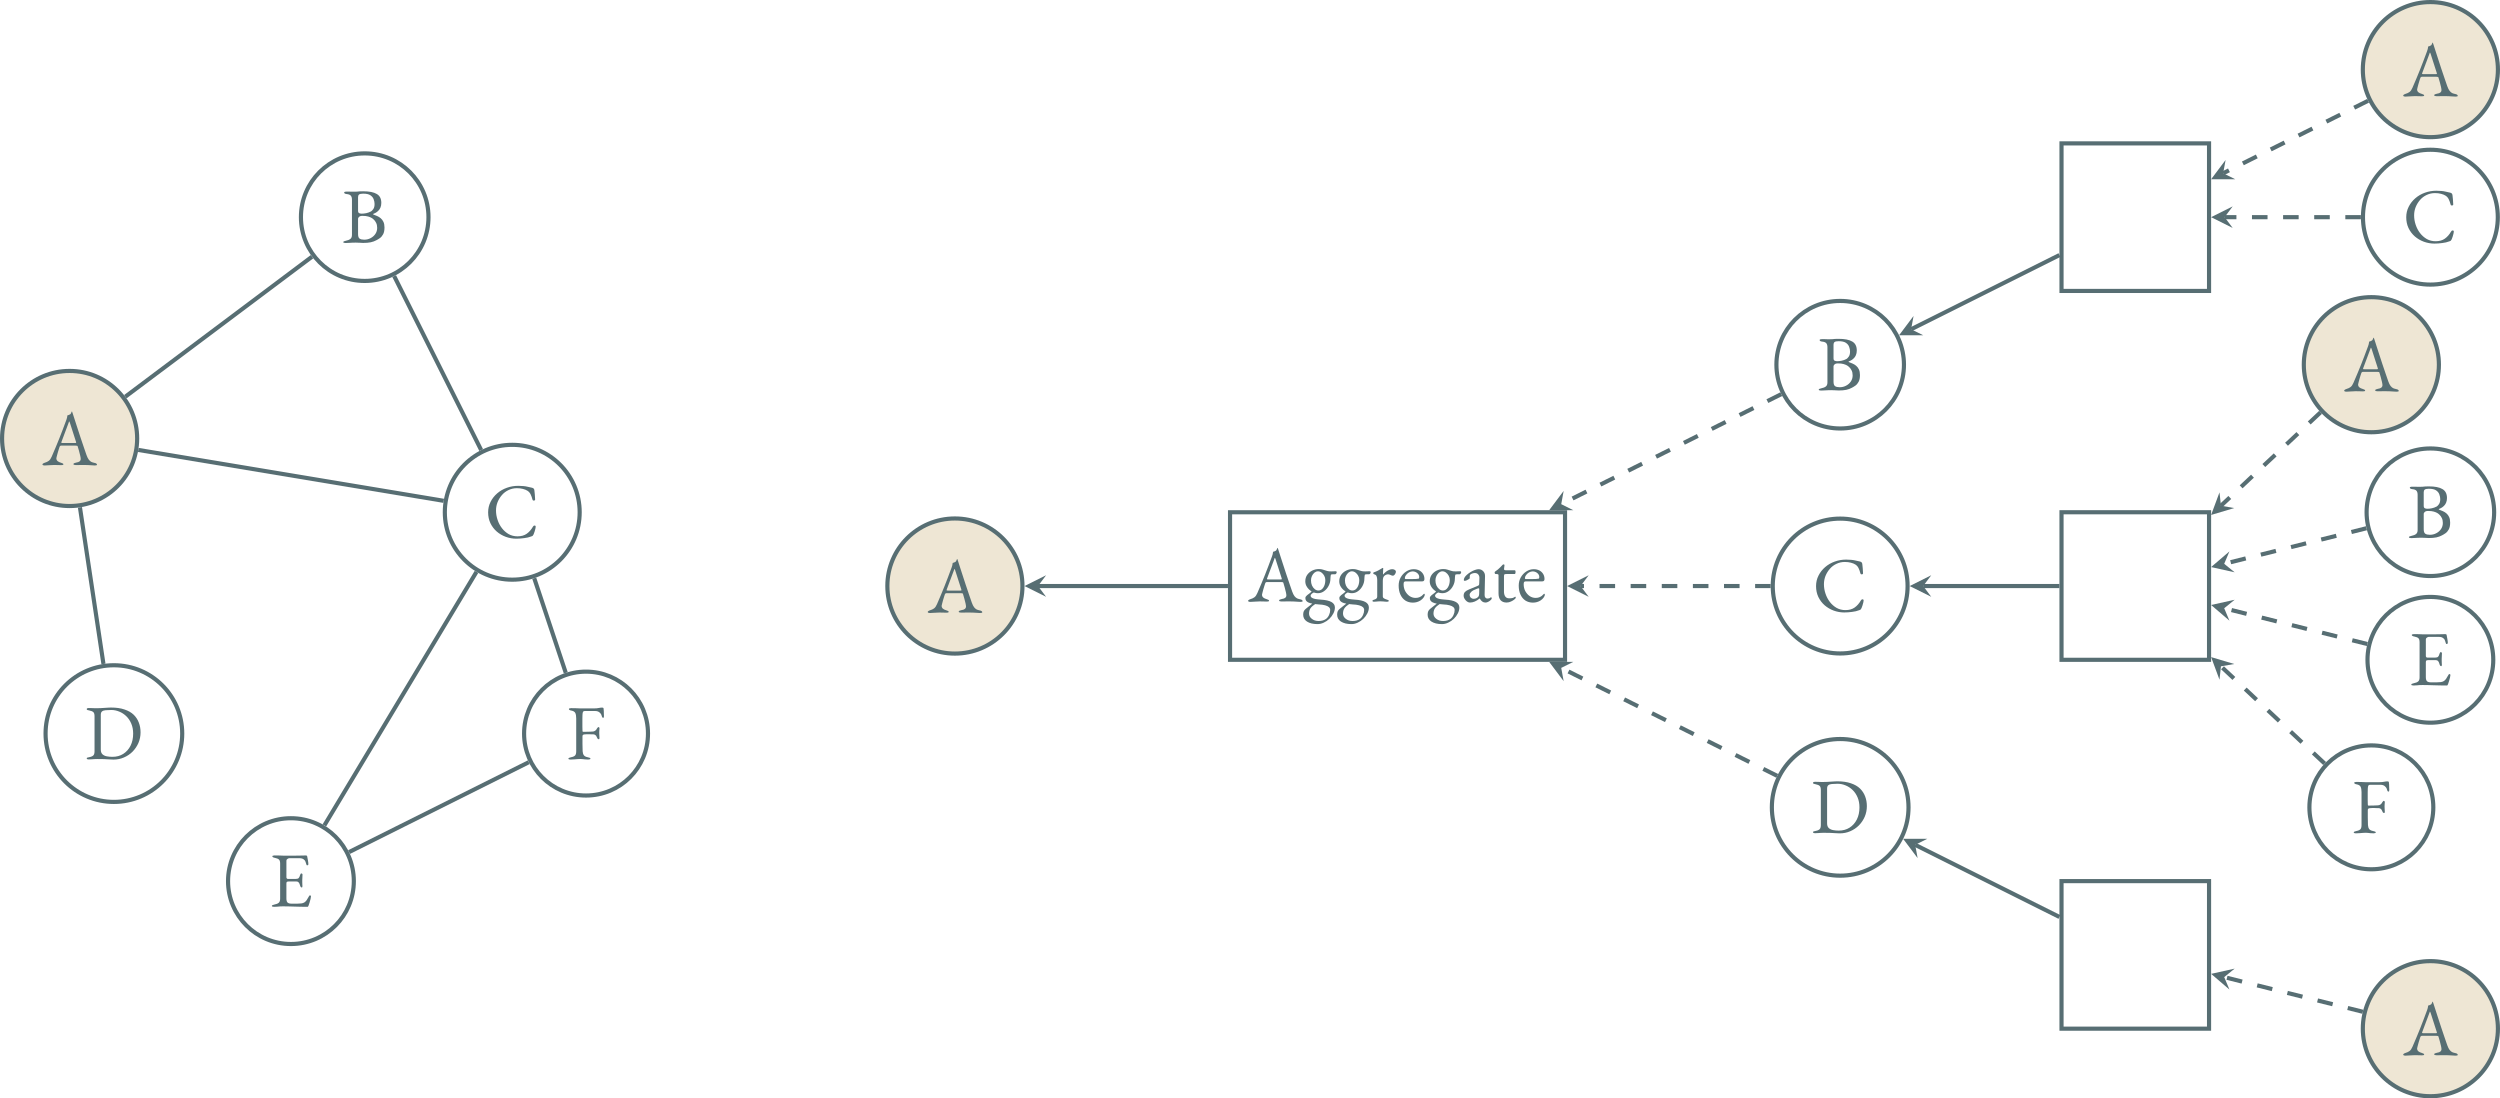 <?xml version="1.0" encoding="UTF-8" standalone="no"?>
<svg
   width="480.301pt"
   height="211.004pt"
   viewBox="0 0 480.301 211.004"
   version="1.2"
   id="svg233"
   sodipodi:docname="gnn.svg"
   inkscape:version="1.1.1 (3bf5ae0d25, 2021-09-20, custom)"
   xmlns:inkscape="http://www.inkscape.org/namespaces/inkscape"
   xmlns:sodipodi="http://sodipodi.sourceforge.net/DTD/sodipodi-0.dtd"
   xmlns:xlink="http://www.w3.org/1999/xlink"
   xmlns="http://www.w3.org/2000/svg"
   xmlns:svg="http://www.w3.org/2000/svg">
  <sodipodi:namedview
     id="namedview235"
     pagecolor="#ffffff"
     bordercolor="#666666"
     borderopacity="1.0"
     inkscape:pageshadow="2"
     inkscape:pageopacity="0.0"
     inkscape:pagecheckerboard="0"
     inkscape:document-units="pt"
     showgrid="false"
     inkscape:zoom="0.68087121"
     inkscape:cx="-203.41586"
     inkscape:cy="431.79972"
     inkscape:window-width="3840"
     inkscape:window-height="2346"
     inkscape:window-x="0"
     inkscape:window-y="54"
     inkscape:window-maximized="1"
     inkscape:current-layer="svg233" />
  <defs
     id="defs40">
    <g
       id="g38">
      <symbol
         overflow="visible"
         id="glyph0-0">
        <path
           style="stroke:none"
           d="m 0.75,0 v -7.094 h 6 V 0 Z M 1.5,-0.75 H 6 V -6.344 H 1.5 Z m 0,0"
           id="path2" />
      </symbol>
      <symbol
         overflow="visible"
         id="glyph0-1">
        <path
           style="stroke:none"
           d="m 0.406,0.078 c -0.137,0 -0.246,-0.023 -0.328,-0.062 C 0.004,-0.016 -0.031,-0.062 -0.031,-0.125 c 0,-0.062 0.039,-0.117 0.125,-0.172 0.082,-0.062 0.207,-0.117 0.375,-0.172 0.258,-0.07 0.5,-0.188 0.719,-0.344 C 1.406,-0.977 1.594,-1.25 1.75,-1.625 2.031,-2.258 2.285,-2.859 2.516,-3.422 2.754,-3.984 2.977,-4.531 3.188,-5.062 3.406,-5.602 3.625,-6.164 3.844,-6.75 4.07,-7.344 4.312,-7.984 4.562,-8.672 4.613,-8.805 4.656,-8.941 4.688,-9.078 4.727,-9.223 4.754,-9.379 4.766,-9.547 4.859,-9.566 4.945,-9.594 5.031,-9.625 5.125,-9.656 5.219,-9.703 5.312,-9.766 c 0.082,-0.062 0.141,-0.148 0.172,-0.266 0.039,-0.125 0.078,-0.207 0.109,-0.25 0.008,-0.008 0.02,-0.016 0.031,-0.016 0.02,0 0.035,0.012 0.047,0.031 0.02,0.043 0.035,0.094 0.047,0.156 0.02,0.062 0.039,0.121 0.062,0.172 0.238,0.762 0.488,1.539 0.75,2.328 0.258,0.793 0.508,1.559 0.75,2.297 0.25,0.73 0.473,1.391 0.672,1.984 0.207,0.586 0.367,1.055 0.484,1.406 0.145,0.406 0.297,0.711 0.453,0.906 0.164,0.199 0.332,0.34 0.5,0.422 0.176,0.074 0.363,0.133 0.562,0.172 0.176,0.031 0.301,0.078 0.375,0.141 0.082,0.062 0.125,0.133 0.125,0.203 0,0.062 -0.043,0.102 -0.125,0.125 -0.074,0.02 -0.18,0.031 -0.312,0.031 -0.137,0 -0.324,-0.012 -0.562,-0.031 C 9.211,0.035 8.957,0.02 8.688,0 8.414,-0.008 8.164,-0.016 7.938,-0.016 c -0.188,0 -0.387,0 -0.594,0 -0.199,0 -0.383,0.008 -0.547,0.016 -0.168,0 -0.312,0 -0.438,0 -0.125,0 -0.23,-0.016 -0.312,-0.047 -0.086,-0.031 -0.125,-0.078 -0.125,-0.141 0,-0.062 0.047,-0.117 0.141,-0.172 0.102,-0.051 0.223,-0.086 0.359,-0.109 0.332,-0.051 0.566,-0.133 0.703,-0.25 0.133,-0.125 0.203,-0.266 0.203,-0.422 0,-0.145 -0.031,-0.359 -0.094,-0.641 C 7.172,-2.07 7.094,-2.379 7,-2.703 6.914,-3.023 6.832,-3.312 6.75,-3.562 6.727,-3.645 6.691,-3.691 6.641,-3.703 6.586,-3.723 6.488,-3.734 6.344,-3.734 H 3.516 c -0.043,0 -0.09,0.023 -0.141,0.062 -0.043,0.031 -0.086,0.102 -0.125,0.203 -0.031,0.105 -0.086,0.266 -0.156,0.484 -0.062,0.211 -0.133,0.434 -0.203,0.672 -0.062,0.242 -0.121,0.461 -0.172,0.656 -0.055,0.188 -0.078,0.305 -0.078,0.344 0,0.23 0.082,0.418 0.25,0.562 0.176,0.137 0.383,0.234 0.625,0.297 C 3.836,-0.359 4,-0.258 4,-0.156 4,-0.094 3.957,-0.047 3.875,-0.016 3.801,0.004 3.695,0.016 3.562,0.016 3.438,0.016 3.25,0.008 3,0 2.75,-0.008 2.484,-0.016 2.203,-0.016 1.867,-0.016 1.547,0 1.234,0.031 0.93,0.062 0.656,0.078 0.406,0.078 Z m 3.516,-4.312 h 2.312 c 0.145,0 0.219,-0.023 0.219,-0.078 0,-0.008 -0.008,-0.023 -0.016,-0.047 0,-0.031 -0.008,-0.062 -0.016,-0.094 L 5.25,-8.109 C 5.188,-8.297 5.141,-8.391 5.109,-8.391 5.086,-8.391 5.051,-8.301 5,-8.125 l -1.375,3.672 c -0.023,0.062 -0.031,0.105 -0.031,0.125 0,0.043 0.023,0.07 0.078,0.078 0.062,0.012 0.145,0.016 0.25,0.016 z m 0,0"
           id="path5" />
      </symbol>
      <symbol
         overflow="visible"
         id="glyph0-2">
        <path
           style="stroke:none"
           d="M 2.922,4.344 C 2.078,4.344 1.406,4.18 0.906,3.859 0.414,3.535 0.172,3.098 0.172,2.547 0.172,2.285 0.207,2.066 0.281,1.891 0.363,1.711 0.488,1.555 0.656,1.422 0.801,1.305 0.988,1.156 1.219,0.969 1.457,0.781 1.703,0.586 1.953,0.391 l 0.625,0.031 c -0.48,0.312 -0.812,0.602 -1,0.875 -0.188,0.281 -0.281,0.625 -0.281,1.031 0,0.395 0.176,0.727 0.531,1 C 2.18,3.609 2.617,3.75 3.141,3.75 3.723,3.75 4.195,3.613 4.562,3.344 4.812,3.156 5.004,2.906 5.141,2.594 5.285,2.289 5.359,1.973 5.359,1.641 5.359,1.422 5.281,1.238 5.125,1.094 4.969,0.945 4.723,0.828 4.391,0.734 4.066,0.641 3.641,0.582 3.109,0.562 2.16,0.488 1.504,0.359 1.141,0.172 0.773,-0.004 0.594,-0.281 0.594,-0.656 c 0,-0.102 0.023,-0.195 0.078,-0.281 0.062,-0.082 0.148,-0.176 0.266,-0.281 0.238,-0.176 0.41,-0.305 0.516,-0.391 0.113,-0.082 0.195,-0.156 0.25,-0.219 0.051,-0.062 0.102,-0.141 0.156,-0.234 L 2.375,-1.797 c -0.219,0.074 -0.406,0.18 -0.562,0.312 -0.148,0.137 -0.219,0.262 -0.219,0.375 0,0.137 0.07,0.262 0.219,0.375 0.156,0.105 0.375,0.188 0.656,0.25 0.289,0.055 0.648,0.094 1.078,0.125 0.914,0.055 1.598,0.203 2.047,0.453 0.445,0.25 0.672,0.602 0.672,1.062 0,0.383 -0.102,0.766 -0.297,1.141 -0.188,0.375 -0.445,0.719 -0.766,1.031 C 4.879,3.641 4.52,3.883 4.125,4.062 3.738,4.25 3.336,4.344 2.922,4.344 Z m 0.188,-6.453 c 0.375,0 0.688,-0.191 0.938,-0.578 0.25,-0.383 0.375,-0.863 0.375,-1.438 0,-0.289 -0.07,-0.562 -0.203,-0.812 C 4.082,-5.195 3.906,-5.406 3.688,-5.562 3.477,-5.719 3.25,-5.797 3,-5.797 c -0.23,0 -0.449,0.086 -0.656,0.25 -0.199,0.168 -0.359,0.383 -0.484,0.641 -0.125,0.262 -0.188,0.547 -0.188,0.859 0,0.344 0.062,0.668 0.188,0.969 0.133,0.293 0.312,0.527 0.531,0.703 0.219,0.18 0.457,0.266 0.719,0.266 z m -0.094,0.516 c -0.406,0 -0.797,-0.102 -1.172,-0.312 C 1.477,-2.113 1.176,-2.391 0.938,-2.734 0.695,-3.078 0.578,-3.457 0.578,-3.875 c 0,-0.469 0.117,-0.879 0.359,-1.234 0.25,-0.352 0.57,-0.629 0.969,-0.828 0.406,-0.195 0.832,-0.297 1.281,-0.297 0.289,0 0.547,0.039 0.766,0.109 0.219,0.074 0.43,0.141 0.641,0.203 0.238,0.074 0.426,0.117 0.562,0.125 0.145,0.012 0.289,0.016 0.438,0.016 0.125,0 0.273,-0.004 0.453,-0.016 0.176,-0.008 0.301,-0.016 0.375,-0.016 0.125,0 0.188,0.074 0.188,0.219 0,0.094 -0.047,0.188 -0.141,0.281 -0.055,0.055 -0.094,0.078 -0.125,0.078 H 5.938 c -0.273,0 -0.422,0.043 -0.453,0.125 -0.012,0.031 -0.023,0.09 -0.031,0.172 -0.012,0.074 -0.023,0.156 -0.031,0.25 -0.012,0.086 -0.016,0.172 -0.016,0.266 0,0.512 -0.117,0.98 -0.344,1.406 -0.219,0.43 -0.512,0.773 -0.875,1.031 -0.355,0.262 -0.746,0.391 -1.172,0.391 z m 0,0"
           id="path8" />
      </symbol>
      <symbol
         overflow="visible"
         id="glyph0-3">
        <path
           style="stroke:none"
           d="M 0.734,0.047 C 0.629,0.047 0.551,0.031 0.5,0 0.457,-0.02 0.438,-0.062 0.438,-0.125 c 0,-0.07 0.023,-0.117 0.078,-0.141 0.062,-0.031 0.148,-0.062 0.266,-0.094 0.188,-0.051 0.328,-0.125 0.422,-0.219 0.094,-0.094 0.141,-0.211 0.141,-0.359 v -3.219 c 0,-0.27 -0.043,-0.504 -0.125,-0.703 C 1.145,-5.055 0.984,-5.18 0.734,-5.234 0.691,-5.242 0.656,-5.27 0.625,-5.312 0.594,-5.352 0.578,-5.395 0.578,-5.438 c 0,-0.094 0.047,-0.148 0.141,-0.172 0.258,-0.082 0.531,-0.195 0.812,-0.344 0.289,-0.156 0.516,-0.285 0.672,-0.391 0.062,-0.039 0.109,-0.066 0.141,-0.078 0.039,-0.02 0.07,-0.031 0.094,-0.031 0.039,0 0.062,0.039 0.062,0.109 0,0.031 -0.008,0.109 -0.016,0.234 0,0.117 -0.008,0.258 -0.016,0.422 0,0.156 -0.008,0.312 -0.016,0.469 0,0.023 0.008,0.031 0.031,0.031 0.164,-0.195 0.344,-0.367 0.531,-0.516 0.195,-0.156 0.398,-0.273 0.609,-0.359 0.207,-0.094 0.406,-0.141 0.594,-0.141 0.207,0 0.379,0.047 0.516,0.141 0.133,0.086 0.203,0.195 0.203,0.328 0,0.105 -0.031,0.219 -0.094,0.344 -0.055,0.117 -0.125,0.219 -0.219,0.312 -0.086,0.086 -0.18,0.125 -0.281,0.125 -0.055,0 -0.117,-0.008 -0.188,-0.031 -0.074,-0.031 -0.148,-0.062 -0.219,-0.094 -0.086,-0.031 -0.168,-0.062 -0.25,-0.094 -0.086,-0.031 -0.164,-0.047 -0.234,-0.047 -0.242,0 -0.477,0.09 -0.703,0.266 -0.219,0.168 -0.328,0.5 -0.328,1 V -0.938 c 0,0.137 0.066,0.246 0.203,0.328 0.133,0.086 0.328,0.168 0.578,0.25 0.113,0.031 0.203,0.062 0.266,0.094 C 3.531,-0.234 3.562,-0.188 3.562,-0.125 3.562,-0.008 3.457,0.047 3.25,0.047 2.957,0.047 2.734,0.031 2.578,0 c -0.156,-0.02 -0.367,-0.031 -0.625,-0.031 -0.18,0 -0.32,0.008 -0.422,0.016 -0.105,0.012 -0.215,0.02 -0.328,0.031 -0.117,0.02 -0.273,0.031 -0.469,0.031 z m 0,0"
           id="path11" />
      </symbol>
      <symbol
         overflow="visible"
         id="glyph0-4">
        <path
           style="stroke:none"
           d="M 3.188,0.219 C 2.645,0.219 2.164,0.086 1.75,-0.172 1.344,-0.441 1.023,-0.82 0.797,-1.312 c -0.23,-0.5 -0.344,-1.078 -0.344,-1.734 0,-0.582 0.129,-1.109 0.391,-1.578 0.27,-0.477 0.625,-0.859 1.062,-1.141 0.438,-0.289 0.914,-0.438 1.438,-0.438 0.395,0 0.75,0.078 1.062,0.234 0.312,0.156 0.555,0.383 0.734,0.672 0.176,0.281 0.266,0.609 0.266,0.984 0,0.305 -0.152,0.453 -0.453,0.453 H 1.781 c -0.137,0 -0.234,0.043 -0.297,0.125 -0.055,0.074 -0.078,0.219 -0.078,0.438 0,0.48 0.102,0.918 0.312,1.312 0.219,0.398 0.5,0.715 0.844,0.953 0.352,0.23 0.738,0.344 1.156,0.344 0.301,0 0.57,-0.055 0.812,-0.172 0.25,-0.113 0.469,-0.281 0.656,-0.5 0.039,-0.051 0.07,-0.082 0.094,-0.094 0.02,-0.02 0.047,-0.031 0.078,-0.031 0.07,0 0.109,0.055 0.109,0.156 0,0.188 -0.09,0.398 -0.266,0.625 -0.148,0.188 -0.328,0.355 -0.547,0.5 -0.211,0.137 -0.438,0.238 -0.688,0.312 C 3.719,0.18 3.457,0.219 3.188,0.219 Z M 1.812,-4.312 h 1.375 c 0.238,0 0.441,-0.004 0.609,-0.016 0.164,-0.008 0.332,-0.031 0.5,-0.062 0.039,-0.008 0.066,-0.039 0.078,-0.094 0.02,-0.062 0.031,-0.141 0.031,-0.234 0,-0.289 -0.133,-0.539 -0.391,-0.75 -0.25,-0.207 -0.547,-0.312 -0.891,-0.312 -0.23,0 -0.465,0.07 -0.703,0.203 -0.23,0.137 -0.418,0.309 -0.562,0.516 -0.148,0.199 -0.219,0.398 -0.219,0.594 0,0.105 0.055,0.156 0.172,0.156 z m 0,0"
           id="path14" />
      </symbol>
      <symbol
         overflow="visible"
         id="glyph0-5">
        <path
           style="stroke:none"
           d="M 1.75,0.203 C 1.57,0.203 1.391,0.133 1.203,0 1.023,-0.133 0.875,-0.301 0.75,-0.5 0.625,-0.707 0.562,-0.898 0.562,-1.078 c 0,-0.32 0.082,-0.57 0.25,-0.75 0.164,-0.176 0.438,-0.344 0.812,-0.5 l 1.531,-0.625 C 3.352,-3.035 3.469,-3.102 3.5,-3.156 3.539,-3.219 3.562,-3.352 3.562,-3.562 L 3.594,-4.516 C 3.602,-4.773 3.531,-5 3.375,-5.188 3.227,-5.375 3.008,-5.469 2.719,-5.469 c -0.156,0 -0.309,0.027 -0.453,0.078 -0.148,0.043 -0.273,0.105 -0.375,0.188 -0.062,0.043 -0.105,0.105 -0.125,0.188 -0.023,0.074 -0.031,0.156 -0.031,0.25 0,0.043 0,0.09 0,0.141 C 1.742,-4.582 1.75,-4.539 1.75,-4.5 1.75,-4.445 1.688,-4.379 1.562,-4.297 1.438,-4.211 1.297,-4.133 1.141,-4.062 0.992,-4 0.867,-3.969 0.766,-3.969 0.711,-3.969 0.672,-3.977 0.641,-4 0.609,-4.031 0.594,-4.066 0.594,-4.109 0.594,-4.266 0.645,-4.438 0.75,-4.625 0.863,-4.812 1.016,-4.984 1.203,-5.141 1.43,-5.348 1.68,-5.531 1.953,-5.688 2.223,-5.852 2.488,-5.977 2.75,-6.062 c 0.258,-0.094 0.488,-0.141 0.688,-0.141 0.352,0 0.648,0.133 0.891,0.391 0.238,0.25 0.352,0.562 0.344,0.938 L 4.594,-1.281 C 4.582,-1.062 4.629,-0.883 4.734,-0.75 4.836,-0.625 4.969,-0.562 5.125,-0.562 c 0.25,0 0.438,-0.055 0.562,-0.172 0.051,-0.051 0.094,-0.078 0.125,-0.078 0.039,0 0.078,0.016 0.109,0.047 0.031,0.031 0.047,0.074 0.047,0.125 0,0.105 -0.055,0.215 -0.156,0.328 -0.168,0.156 -0.344,0.281 -0.531,0.375 -0.18,0.094 -0.352,0.141 -0.516,0.141 -0.461,0 -0.824,-0.254 -1.094,-0.766 H 3.625 c -0.324,0.262 -0.637,0.453 -0.938,0.578 -0.305,0.125 -0.617,0.188 -0.938,0.188 z m 0.703,-0.719 c 0.207,0 0.379,-0.031 0.516,-0.094 0.145,-0.062 0.27,-0.148 0.375,-0.266 0.051,-0.039 0.094,-0.102 0.125,-0.188 0.039,-0.094 0.066,-0.234 0.078,-0.422 L 3.562,-2.219 C 3.57,-2.332 3.566,-2.41 3.547,-2.453 3.535,-2.504 3.5,-2.531 3.438,-2.531 c -0.023,0 -0.059,0.008 -0.109,0.016 -0.055,0.012 -0.117,0.031 -0.188,0.062 -0.531,0.188 -0.902,0.387 -1.109,0.594 -0.211,0.199 -0.312,0.383 -0.312,0.547 0,0.262 0.078,0.461 0.234,0.594 0.156,0.137 0.32,0.203 0.5,0.203 z m 0,0"
           id="path17" />
      </symbol>
      <symbol
         overflow="visible"
         id="glyph0-6">
        <path
           style="stroke:none"
           d="m 2.828,0.203 c -0.492,0 -0.871,-0.148 -1.141,-0.438 -0.273,-0.301 -0.406,-0.75 -0.406,-1.344 V -5.062 C 1.281,-5.133 1.25,-5.188 1.188,-5.219 1.125,-5.258 0.992,-5.281 0.797,-5.281 h -0.094 c -0.055,0 -0.094,-0.031 -0.125,-0.094 -0.031,-0.062 -0.047,-0.129 -0.047,-0.203 0,-0.02 0.008,-0.051 0.031,-0.094 C 0.594,-5.711 0.613,-5.738 0.625,-5.75 0.832,-5.883 1.016,-6.02 1.172,-6.156 1.336,-6.301 1.488,-6.441 1.625,-6.578 1.758,-6.711 1.875,-6.832 1.969,-6.938 c 0.051,-0.051 0.094,-0.094 0.125,-0.125 0.031,-0.039 0.07,-0.062 0.125,-0.062 0.051,0 0.098,0.012 0.141,0.031 0.051,0.023 0.07,0.07 0.062,0.141 L 2.344,-6.281 c -0.012,0.105 0.008,0.18 0.062,0.219 C 2.469,-6.02 2.566,-6 2.703,-6 H 4.406 c 0.039,0 0.078,0.031 0.109,0.094 0.031,0.062 0.047,0.141 0.047,0.234 0,0.094 -0.016,0.184 -0.047,0.266 -0.031,0.086 -0.07,0.125 -0.109,0.125 H 2.922 c -0.25,0 -0.414,0.023 -0.484,0.062 -0.074,0.043 -0.109,0.164 -0.109,0.359 v 2.953 c 0,0.398 0.082,0.715 0.25,0.953 0.164,0.23 0.41,0.344 0.734,0.344 0.289,0 0.516,-0.02 0.672,-0.062 0.164,-0.051 0.312,-0.125 0.438,-0.219 0.02,-0.02 0.039,-0.031 0.062,-0.031 0.039,0 0.066,0.027 0.078,0.078 0.02,0.043 0.031,0.09 0.031,0.141 0,0.055 -0.086,0.152 -0.25,0.297 C 4.176,-0.258 3.957,-0.125 3.688,0 3.426,0.133 3.141,0.203 2.828,0.203 Z m 0,0"
           id="path20" />
      </symbol>
      <symbol
         overflow="visible"
         id="glyph0-7">
        <path
           style="stroke:none"
           d="m 6.109,0.219 c -0.699,0 -1.375,-0.121 -2.031,-0.359 C 3.43,-0.379 2.852,-0.719 2.344,-1.156 1.832,-1.602 1.426,-2.141 1.125,-2.766 0.832,-3.391 0.688,-4.082 0.688,-4.844 c 0,-0.727 0.156,-1.398 0.469,-2.016 0.312,-0.625 0.734,-1.164 1.266,-1.625 0.539,-0.469 1.16,-0.828 1.859,-1.078 0.695,-0.25 1.43,-0.375 2.203,-0.375 0.383,0 0.711,0.016 0.984,0.047 0.27,0.023 0.531,0.062 0.781,0.125 0.258,0.055 0.562,0.121 0.906,0.203 0.145,0.043 0.25,0.105 0.312,0.188 0.062,0.086 0.098,0.195 0.109,0.328 0.02,0.23 0.047,0.48 0.078,0.75 0.031,0.262 0.051,0.59 0.062,0.984 C 9.727,-7.25 9.695,-7.191 9.625,-7.141 9.551,-7.098 9.469,-7.086 9.375,-7.109 9.289,-7.129 9.234,-7.195 9.203,-7.312 9.109,-7.688 8.992,-8.008 8.859,-8.281 8.734,-8.562 8.539,-8.789 8.281,-8.969 8.031,-9.133 7.727,-9.258 7.375,-9.344 7.02,-9.438 6.633,-9.484 6.219,-9.484 c -0.574,0 -1.109,0.121 -1.609,0.359 -0.492,0.23 -0.914,0.547 -1.266,0.953 -0.355,0.406 -0.637,0.867 -0.844,1.375 -0.199,0.512 -0.297,1.043 -0.297,1.594 0,0.605 0.098,1.203 0.297,1.797 0.195,0.594 0.477,1.133 0.844,1.609 0.363,0.469 0.797,0.852 1.297,1.141 0.508,0.281 1.07,0.422 1.688,0.422 0.719,0 1.312,-0.164 1.781,-0.5 0.469,-0.332 0.867,-0.789 1.203,-1.375 C 9.383,-2.242 9.488,-2.312 9.625,-2.312 c 0.133,0 0.203,0.086 0.203,0.25 0,0.074 -0.023,0.199 -0.062,0.375 -0.043,0.18 -0.094,0.367 -0.156,0.562 -0.062,0.188 -0.125,0.359 -0.188,0.516 C 9.348,-0.473 9.289,-0.383 9.25,-0.344 c -0.043,0.043 -0.148,0.09 -0.312,0.141 -0.367,0.148 -0.809,0.25 -1.328,0.312 -0.512,0.07 -1.012,0.109 -1.5,0.109 z m 0,0"
           id="path23" />
      </symbol>
      <symbol
         overflow="visible"
         id="glyph0-8">
        <path
           style="stroke:none"
           d="m 0.719,0.078 c -0.125,0 -0.23,-0.016 -0.312,-0.047 -0.086,-0.023 -0.125,-0.062 -0.125,-0.125 0,-0.113 0.164,-0.203 0.5,-0.266 0.375,-0.07 0.66,-0.188 0.859,-0.344 0.207,-0.156 0.312,-0.414 0.312,-0.781 v -6.75 C 1.953,-8.598 1.875,-8.863 1.719,-9.031 1.57,-9.195 1.312,-9.297 0.938,-9.328 0.77,-9.348 0.645,-9.383 0.562,-9.438 0.488,-9.5 0.453,-9.562 0.453,-9.625 c 0,-0.062 0.035,-0.102 0.109,-0.125 0.082,-0.031 0.191,-0.047 0.328,-0.047 0.27,0 0.477,0 0.625,0 0.145,0 0.285,0.008 0.422,0.016 0.133,0 0.301,0 0.5,0 0.195,0 0.363,-0.004 0.5,-0.016 0.145,-0.02 0.301,-0.035 0.469,-0.047 0.176,-0.008 0.41,-0.016 0.703,-0.016 1.164,0 2.035,0.172 2.609,0.516 0.582,0.336 0.875,0.906 0.875,1.719 0,0.344 -0.059,0.648 -0.172,0.906 -0.117,0.25 -0.23,0.43 -0.344,0.531 -0.156,0.168 -0.305,0.293 -0.438,0.375 -0.125,0.086 -0.312,0.18 -0.562,0.281 -0.043,0.012 -0.062,0.031 -0.062,0.062 0,0.031 0.02,0.059 0.062,0.078 0.227,0.074 0.461,0.168 0.703,0.281 0.25,0.105 0.477,0.246 0.688,0.422 0.219,0.18 0.395,0.414 0.531,0.703 0.133,0.281 0.203,0.641 0.203,1.078 0,0.555 -0.09,0.992 -0.266,1.312 -0.168,0.312 -0.375,0.559 -0.625,0.734 -0.242,0.168 -0.465,0.305 -0.672,0.406 C 6.336,-0.285 5.977,-0.156 5.562,-0.062 5.156,0.02 4.664,0.062 4.094,0.062 3.969,0.062 3.773,0.051 3.516,0.031 3.254,0.008 2.973,0 2.672,0 2.41,0 2.188,0.004 2,0.016 1.82,0.023 1.633,0.035 1.438,0.047 1.25,0.066 1.008,0.078 0.719,0.078 Z M 4.312,-0.562 c 0.438,0 0.844,-0.098 1.219,-0.297 0.383,-0.195 0.691,-0.469 0.922,-0.812 0.227,-0.344 0.344,-0.727 0.344,-1.156 0,-0.395 -0.07,-0.719 -0.203,-0.969 -0.125,-0.258 -0.277,-0.469 -0.453,-0.625 -0.168,-0.164 -0.32,-0.281 -0.453,-0.344 -0.137,-0.082 -0.344,-0.164 -0.625,-0.25 -0.273,-0.082 -0.637,-0.125 -1.094,-0.125 -0.312,0 -0.531,0.07 -0.656,0.203 -0.125,0.125 -0.188,0.234 -0.188,0.328 V -1.625 c 0,0.43 0.098,0.715 0.297,0.859 C 3.629,-0.629 3.926,-0.562 4.312,-0.562 Z m -0.5,-5 c 0.27,0 0.562,-0.031 0.875,-0.094 C 5,-5.719 5.312,-5.832 5.625,-6 c 0.113,-0.062 0.254,-0.207 0.422,-0.438 0.164,-0.227 0.25,-0.555 0.25,-0.984 C 6.297,-7.711 6.238,-8.008 6.125,-8.312 6.02,-8.625 5.812,-8.883 5.5,-9.094 5.195,-9.301 4.734,-9.406 4.109,-9.406 c -0.406,0 -0.672,0.059 -0.797,0.172 -0.125,0.105 -0.188,0.273 -0.188,0.5 V -6.125 c 0,0.262 0.082,0.422 0.25,0.484 0.164,0.055 0.312,0.078 0.438,0.078 z m 0,0"
           id="path26" />
      </symbol>
      <symbol
         overflow="visible"
         id="glyph0-9">
        <path
           style="stroke:none"
           d="m 0.984,0.078 c -0.125,0 -0.23,-0.016 -0.312,-0.047 C 0.598,0.008 0.562,-0.031 0.562,-0.094 c 0,-0.113 0.16,-0.203 0.484,-0.266 0.383,-0.07 0.664,-0.188 0.844,-0.344 0.176,-0.156 0.266,-0.414 0.266,-0.781 v -6.75 C 2.156,-8.598 2.082,-8.852 1.938,-9 1.789,-9.145 1.531,-9.254 1.156,-9.328 0.988,-9.359 0.863,-9.398 0.781,-9.453 0.695,-9.504 0.656,-9.562 0.656,-9.625 c 0,-0.062 0.039,-0.102 0.125,-0.125 0.082,-0.031 0.188,-0.047 0.312,-0.047 0.383,0 0.707,0.008 0.969,0.016 0.258,0.012 0.516,0.023 0.766,0.031 0.258,0 0.566,0 0.922,0 0.332,0 0.68,0 1.047,0 C 5.16,-9.758 5.5,-9.766 5.812,-9.766 6.145,-9.773 6.426,-9.781 6.656,-9.781 c 0.238,-0.008 0.379,-0.016 0.422,-0.016 0.051,0 0.102,0.012 0.156,0.031 0.062,0.023 0.098,0.059 0.109,0.109 0.051,0.281 0.102,0.559 0.156,0.828 0.051,0.273 0.078,0.512 0.078,0.719 0,0.086 -0.027,0.141 -0.078,0.172 -0.043,0.031 -0.09,0.047 -0.141,0.047 -0.043,0 -0.074,-0.008 -0.094,-0.031 -0.023,-0.031 -0.043,-0.07 -0.062,-0.125 C 7.148,-8.211 7.098,-8.375 7.047,-8.531 6.992,-8.688 6.938,-8.797 6.875,-8.859 6.727,-9.023 6.57,-9.133 6.406,-9.188 6.238,-9.238 6.055,-9.266 5.859,-9.266 H 3.906 c -0.086,0 -0.199,0.047 -0.344,0.141 -0.137,0.086 -0.203,0.195 -0.203,0.328 v 3.188 c 0,0.094 0.023,0.172 0.078,0.234 0.062,0.062 0.125,0.094 0.188,0.094 h 1.484 c 0.289,0 0.488,-0.051 0.594,-0.156 0.113,-0.102 0.207,-0.297 0.281,-0.578 0.062,-0.219 0.148,-0.328 0.266,-0.328 0.039,0 0.082,0.023 0.125,0.062 0.051,0.043 0.078,0.102 0.078,0.172 0,0.043 -0.008,0.137 -0.016,0.281 0,0.137 -0.008,0.281 -0.016,0.438 -0.012,0.148 -0.016,0.258 -0.016,0.328 0,0.105 0,0.242 0,0.406 0.008,0.168 0.016,0.328 0.016,0.484 0.008,0.148 0.016,0.234 0.016,0.266 0,0.074 -0.012,0.137 -0.031,0.188 -0.012,0.055 -0.047,0.078 -0.109,0.078 -0.148,0 -0.262,-0.16 -0.344,-0.484 -0.062,-0.227 -0.148,-0.395 -0.25,-0.5 -0.094,-0.113 -0.242,-0.172 -0.438,-0.172 H 3.875 c -0.18,0 -0.309,0.023 -0.391,0.062 -0.086,0.043 -0.125,0.152 -0.125,0.328 v 2.875 c 0,0.387 0.078,0.652 0.234,0.797 0.164,0.137 0.414,0.203 0.75,0.203 h 1.109 c 0.32,0 0.586,-0.016 0.797,-0.047 C 6.469,-0.609 6.66,-0.676 6.828,-0.781 6.984,-0.883 7.125,-1.023 7.25,-1.203 7.375,-1.391 7.52,-1.633 7.688,-1.938 7.707,-2 7.738,-2.047 7.781,-2.078 7.82,-2.117 7.867,-2.133 7.922,-2.125 7.973,-2.113 8.008,-2.094 8.031,-2.062 8.062,-2.031 8.078,-1.984 8.078,-1.922 8.078,-1.828 8.051,-1.664 8,-1.438 7.957,-1.219 7.895,-0.988 7.812,-0.75 7.738,-0.508 7.676,-0.32 7.625,-0.188 7.594,-0.113 7.562,-0.051 7.531,0 7.508,0.051 7.469,0.078 7.406,0.078 6.926,0.078 6.477,0.07 6.062,0.062 5.656,0.051 5.266,0.039 4.891,0.031 4.523,0.02 4.164,0.008 3.812,0 3.457,-0.008 3.094,-0.016 2.719,-0.016 2.5,-0.016 2.305,-0.008 2.141,0 c -0.156,0.02 -0.324,0.035 -0.5,0.047 -0.168,0.02 -0.387,0.031 -0.656,0.031 z m 0,0"
           id="path29" />
      </symbol>
      <symbol
         overflow="visible"
         id="glyph0-10">
        <path
           style="stroke:none"
           d="M 0.891,0.078 C 0.754,0.078 0.645,0.062 0.562,0.031 0.488,0.008 0.453,-0.031 0.453,-0.094 c 0,-0.113 0.16,-0.203 0.484,-0.266 0.383,-0.07 0.648,-0.188 0.797,-0.344 C 1.879,-0.859 1.953,-1.125 1.953,-1.5 v -6.328 c 0,-0.445 -0.059,-0.789 -0.172,-1.031 -0.117,-0.238 -0.367,-0.395 -0.75,-0.469 -0.168,-0.031 -0.293,-0.07 -0.375,-0.125 C 0.582,-9.504 0.547,-9.562 0.547,-9.625 c 0,-0.062 0.035,-0.102 0.109,-0.125 0.082,-0.031 0.188,-0.047 0.312,-0.047 0.375,0 0.688,0.008 0.938,0.016 0.258,0.012 0.516,0.023 0.766,0.031 0.25,0 0.547,0 0.891,0 0.281,0 0.586,0 0.922,0 0.332,0 0.648,0 0.953,0 0.32,0 0.602,-0.023 0.844,-0.078 0.25,-0.051 0.469,-0.078 0.656,-0.078 0.039,0 0.094,0.012 0.156,0.031 0.062,0.023 0.098,0.059 0.109,0.109 0.02,0.117 0.035,0.281 0.047,0.5 0.008,0.211 0.016,0.414 0.016,0.609 0.008,0.199 0.016,0.336 0.016,0.406 0,0.211 -0.047,0.312 -0.141,0.312 C 7.086,-7.938 7.039,-7.953 7,-7.984 6.957,-8.023 6.93,-8.066 6.922,-8.109 6.879,-8.285 6.828,-8.438 6.766,-8.562 6.703,-8.688 6.633,-8.781 6.562,-8.844 6.426,-9.008 6.27,-9.117 6.094,-9.172 5.926,-9.223 5.75,-9.25 5.562,-9.25 H 3.656 c -0.23,0 -0.371,0.074 -0.422,0.219 C 3.191,-8.883 3.164,-8.707 3.156,-8.5 c -0.012,0.188 -0.016,0.422 -0.016,0.703 0,0.273 0,0.539 0,0.797 0,0.25 0,0.508 0,0.766 0,0.262 0.004,0.48 0.016,0.656 0,0.086 0.004,0.164 0.016,0.234 0.008,0.062 0.051,0.094 0.125,0.094 0.32,0 0.645,-0.004 0.969,-0.016 0.332,-0.02 0.594,-0.031 0.781,-0.031 0.219,0 0.406,-0.055 0.562,-0.172 0.156,-0.125 0.27,-0.27 0.344,-0.438 0.02,-0.039 0.062,-0.094 0.125,-0.156 0.062,-0.07 0.109,-0.109 0.141,-0.109 0.039,0 0.086,0.027 0.141,0.078 0.051,0.043 0.07,0.102 0.062,0.172 -0.012,0.168 -0.023,0.32 -0.031,0.453 -0.012,0.125 -0.016,0.25 -0.016,0.375 0,0.148 0.004,0.297 0.016,0.453 0.008,0.156 0.02,0.344 0.031,0.562 0,0.074 -0.012,0.137 -0.031,0.188 -0.012,0.043 -0.047,0.062 -0.109,0.062 -0.094,0 -0.172,-0.039 -0.234,-0.125 C 5.992,-4.047 5.957,-4.117 5.938,-4.172 5.863,-4.398 5.758,-4.555 5.625,-4.641 c -0.137,-0.082 -0.266,-0.125 -0.391,-0.125 -0.125,0 -0.25,0 -0.375,0 -0.125,-0.008 -0.25,-0.016 -0.375,-0.016 -0.168,0 -0.336,0 -0.5,0 -0.156,0 -0.312,0.012 -0.469,0.031 C 3.41,-4.738 3.32,-4.707 3.25,-4.656 3.188,-4.602 3.156,-4.508 3.156,-4.375 c 0,0.461 0,0.93 0,1.406 C 3.164,-2.5 3.176,-2.016 3.188,-1.516 3.207,-1.191 3.285,-0.938 3.422,-0.75 3.555,-0.562 3.812,-0.43 4.188,-0.359 c 0.164,0.031 0.289,0.07 0.375,0.109 0.082,0.043 0.125,0.094 0.125,0.156 0,0.062 -0.043,0.102 -0.125,0.125 C 4.477,0.062 4.375,0.078 4.25,0.078 3.977,0.078 3.77,0.066 3.625,0.047 3.477,0.023 3.348,0.008 3.234,0 3.117,-0.02 2.969,-0.031 2.781,-0.031 2.539,-0.031 2.328,-0.02 2.141,0 c -0.188,0.008 -0.375,0.023 -0.562,0.047 -0.188,0.02 -0.418,0.031 -0.688,0.031 z m 0,0"
           id="path32" />
      </symbol>
      <symbol
         overflow="visible"
         id="glyph0-11">
        <path
           style="stroke:none"
           d="m 5.562,0.109 c -0.094,0 -0.32,-0.012 -0.672,-0.031 C 4.547,0.055 4.148,0.035 3.703,0.016 3.266,0.004 2.844,0 2.438,0 2.238,0 2.07,0.004 1.938,0.016 1.801,0.023 1.656,0.035 1.5,0.047 1.352,0.066 1.145,0.078 0.875,0.078 0.738,0.078 0.629,0.062 0.547,0.031 0.473,0 0.438,-0.051 0.438,-0.125 c 0,-0.07 0.035,-0.117 0.109,-0.141 0.082,-0.031 0.211,-0.062 0.391,-0.094 0.375,-0.07 0.633,-0.188 0.781,-0.344 0.145,-0.156 0.219,-0.414 0.219,-0.781 v -6.75 C 1.938,-8.598 1.863,-8.852 1.719,-9 1.57,-9.145 1.312,-9.254 0.938,-9.328 0.758,-9.359 0.629,-9.391 0.547,-9.422 0.473,-9.461 0.438,-9.52 0.438,-9.594 c 0,-0.07 0.035,-0.125 0.109,-0.156 0.082,-0.031 0.191,-0.047 0.328,-0.047 0.258,0 0.461,0.008 0.609,0.016 0.156,0 0.305,0.008 0.453,0.016 0.156,0 0.352,0 0.594,0 0.164,0 0.367,-0.004 0.609,-0.016 0.25,-0.008 0.504,-0.023 0.766,-0.047 C 4.176,-9.848 4.414,-9.863 4.625,-9.875 4.844,-9.883 5,-9.891 5.094,-9.891 c 1.02,0 1.891,0.125 2.609,0.375 C 8.43,-9.273 9.02,-8.938 9.469,-8.5 c 0.445,0.438 0.773,0.945 0.984,1.516 0.219,0.574 0.328,1.195 0.328,1.859 0,0.719 -0.137,1.398 -0.406,2.031 -0.273,0.625 -0.648,1.184 -1.125,1.672 -0.48,0.48 -1.039,0.855 -1.672,1.125 -0.625,0.273 -1.297,0.406 -2.016,0.406 z m -0.172,-0.531 c 0.781,0 1.469,-0.188 2.062,-0.562 0.602,-0.383 1.07,-0.91 1.406,-1.578 0.332,-0.664 0.5,-1.438 0.5,-2.312 C 9.359,-5.594 9.238,-6.234 9,-6.797 8.758,-7.367 8.438,-7.848 8.031,-8.234 7.633,-8.617 7.188,-8.91 6.688,-9.109 6.188,-9.316 5.68,-9.422 5.172,-9.422 4.742,-9.422 4.375,-9.406 4.062,-9.375 3.758,-9.352 3.531,-9.273 3.375,-9.141 3.219,-9.016 3.141,-8.801 3.141,-8.5 v 6.688 c 0,0.398 0.109,0.699 0.328,0.906 0.219,0.199 0.5,0.328 0.844,0.391 0.344,0.062 0.703,0.094 1.078,0.094 z m 0,0"
           id="path35" />
      </symbol>
    </g>
  </defs>
  <g
     id="g1329"
     transform="translate(-92.996,-72)">
    <path
       style="fill:none;stroke:#576e73;stroke-width:0.797;stroke-linecap:butt;stroke-linejoin:miter;stroke-miterlimit:10;stroke-opacity:1"
       d="m 329.312,198.762 h 64.359 V 170.414 H 329.312 Z m 0,0"
       id="path44" />
    <use
       xlink:href="#glyph0-1"
       x="332.812"
       y="187.558"
       id="use46"
       width="100%"
       height="100%"
       style="fill:#576e73;fill-opacity:1" />
    <use
       xlink:href="#glyph0-2"
       x="343.192"
       y="187.558"
       id="use48"
       width="100%"
       height="100%"
       style="fill:#576e73;fill-opacity:1" />
    <use
       xlink:href="#glyph0-2"
       x="349.717"
       y="187.558"
       id="use50"
       width="100%"
       height="100%"
       style="fill:#576e73;fill-opacity:1" />
    <use
       xlink:href="#glyph0-3"
       x="356.242"
       y="187.558"
       id="use52"
       width="100%"
       height="100%"
       style="fill:#576e73;fill-opacity:1" />
    <use
       xlink:href="#glyph0-4"
       x="361.252"
       y="187.558"
       id="use54"
       width="100%"
       height="100%"
       style="fill:#576e73;fill-opacity:1" />
    <use
       xlink:href="#glyph0-2"
       x="367.102"
       y="187.558"
       id="use56"
       width="100%"
       height="100%"
       style="fill:#576e73;fill-opacity:1" />
    <use
       xlink:href="#glyph0-5"
       x="373.627"
       y="187.558"
       id="use58"
       width="100%"
       height="100%"
       style="fill:#576e73;fill-opacity:1" />
    <use
       xlink:href="#glyph0-6"
       x="379.612"
       y="187.558"
       id="use60"
       width="100%"
       height="100%"
       style="fill:#576e73;fill-opacity:1" />
    <use
       xlink:href="#glyph0-4"
       x="384.322"
       y="187.558"
       id="use62"
       width="100%"
       height="100%"
       style="fill:#576e73;fill-opacity:1" />
    <path
       style="fill:#eee6d4;fill-opacity:1;fill-rule:nonzero;stroke:#576e73;stroke-width:0.797;stroke-linecap:butt;stroke-linejoin:miter;stroke-miterlimit:10;stroke-opacity:1"
       d="m 289.43,184.59 c 0,-7.168 -5.809,-12.98 -12.977,-12.98 -7.168,0 -12.977,5.812 -12.977,12.98 0,7.164 5.809,12.977 12.977,12.977 7.168,0 12.977,-5.812 12.977,-12.977 z m 0,0"
       id="path66" />
    <use
       xlink:href="#glyph0-1"
       x="271.262"
       y="189.696"
       id="use68"
       width="100%"
       height="100%"
       style="fill:#576e73;fill-opacity:1" />
    <path
       style="fill:#eee6d4;fill-opacity:1;fill-rule:nonzero;stroke:#576e73;stroke-width:0.797;stroke-linecap:butt;stroke-linejoin:miter;stroke-miterlimit:10;stroke-opacity:1"
       d="m 572.898,85.375 c 0,-7.168 -5.812,-12.977 -12.977,-12.977 -7.168,0 -12.977,5.809 -12.977,12.977 0,7.168 5.809,12.977 12.977,12.977 7.164,0 12.977,-5.809 12.977,-12.977 z m 0,0"
       id="path72" />
    <use
       xlink:href="#glyph0-1"
       x="554.73"
       y="90.482"
       id="use74"
       width="100%"
       height="100%"
       style="fill:#576e73;fill-opacity:1" />
    <path
       style="fill:none;stroke:#576e73;stroke-width:0.797;stroke-linecap:butt;stroke-linejoin:miter;stroke-miterlimit:10;stroke-opacity:1"
       d="m 572.875,113.723 c 0,-7.156 -5.801,-12.953 -12.953,-12.953 -7.156,0 -12.953,5.797 -12.953,12.953 0,7.152 5.797,12.953 12.953,12.953 7.152,0 12.953,-5.801 12.953,-12.953 z m 0,0"
       id="path78" />
    <use
       xlink:href="#glyph0-7"
       x="554.595"
       y="118.581"
       id="use80"
       width="100%"
       height="100%"
       style="fill:#576e73;fill-opacity:1" />
    <path
       style="fill:#eee6d4;fill-opacity:1;fill-rule:nonzero;stroke:#576e73;stroke-width:0.797;stroke-linecap:butt;stroke-linejoin:miter;stroke-miterlimit:10;stroke-opacity:1"
       d="m 561.559,142.066 c 0,-7.164 -5.809,-12.977 -12.977,-12.977 -7.168,0 -12.977,5.812 -12.977,12.977 0,7.168 5.809,12.977 12.977,12.977 7.168,0 12.977,-5.809 12.977,-12.977 z m 0,0"
       id="path84" />
    <use
       xlink:href="#glyph0-1"
       x="543.392"
       y="147.175"
       id="use86"
       width="100%"
       height="100%"
       style="fill:#576e73;fill-opacity:1" />
    <path
       style="fill:none;stroke:#576e73;stroke-width:0.797;stroke-linecap:butt;stroke-linejoin:miter;stroke-miterlimit:10;stroke-opacity:1"
       d="m 572.172,170.414 c 0,-6.766 -5.484,-12.254 -12.25,-12.254 -6.77,0 -12.254,5.488 -12.254,12.254 0,6.766 5.484,12.254 12.254,12.254 6.766,0 12.25,-5.488 12.25,-12.254 z m 0,0"
       id="path90" />
    <use
       xlink:href="#glyph0-8"
       x="555.518"
       y="175.305"
       id="use92"
       width="100%"
       height="100%"
       style="fill:#576e73;fill-opacity:1" />
    <path
       style="fill:none;stroke:#576e73;stroke-width:0.797;stroke-linecap:butt;stroke-linejoin:miter;stroke-miterlimit:10;stroke-opacity:1"
       d="m 572.004,198.762 c 0,-6.672 -5.41,-12.082 -12.082,-12.082 -6.676,0 -12.082,5.41 -12.082,12.082 0,6.672 5.406,12.082 12.082,12.082 6.672,0 12.082,-5.41 12.082,-12.082 z m 0,0"
       id="path96" />
    <use
       xlink:href="#glyph0-9"
       x="555.69"
       y="203.621"
       id="use98"
       width="100%"
       height="100%"
       style="fill:#576e73;fill-opacity:1" />
    <path
       style="fill:none;stroke:#576e73;stroke-width:0.797;stroke-linecap:butt;stroke-linejoin:miter;stroke-miterlimit:10;stroke-opacity:1"
       d="m 560.484,227.109 c 0,-6.574 -5.328,-11.902 -11.902,-11.902 -6.574,0 -11.902,5.328 -11.902,11.902 0,6.57 5.328,11.898 11.902,11.898 6.574,0 11.902,-5.328 11.902,-11.898 z m 0,0"
       id="path102" />
    <use
       xlink:href="#glyph0-10"
       x="544.742"
       y="232.021"
       id="use104"
       width="100%"
       height="100%"
       style="fill:#576e73;fill-opacity:1" />
    <path
       style="fill:#eee6d4;fill-opacity:1;fill-rule:nonzero;stroke:#576e73;stroke-width:0.797;stroke-linecap:butt;stroke-linejoin:miter;stroke-miterlimit:10;stroke-opacity:1"
       d="m 572.898,269.629 c 0,-7.168 -5.812,-12.977 -12.977,-12.977 -7.168,0 -12.977,5.809 -12.977,12.977 0,7.168 5.809,12.977 12.977,12.977 7.164,0 12.977,-5.809 12.977,-12.977 z m 0,0"
       id="path108" />
    <use
       xlink:href="#glyph0-1"
       x="554.73"
       y="274.736"
       id="use110"
       width="100%"
       height="100%"
       style="fill:#576e73;fill-opacity:1" />
    <path
       style="fill:none;stroke:#576e73;stroke-width:0.797;stroke-linecap:butt;stroke-linejoin:miter;stroke-miterlimit:10;stroke-opacity:1"
       d="m 458.785,142.066 c 0,-6.766 -5.484,-12.25 -12.254,-12.25 -6.766,0 -12.25,5.484 -12.25,12.25 0,6.77 5.484,12.254 12.25,12.254 6.77,0 12.254,-5.484 12.254,-12.254 z m 0,0"
       id="path114" />
    <use
       xlink:href="#glyph0-8"
       x="442.13"
       y="146.958"
       id="use116"
       width="100%"
       height="100%"
       style="fill:#576e73;fill-opacity:1" />
    <path
       style="fill:none;stroke:#576e73;stroke-width:0.797;stroke-linecap:butt;stroke-linejoin:miter;stroke-miterlimit:10;stroke-opacity:1"
       d="m 459.484,184.59 c 0,-7.156 -5.797,-12.953 -12.953,-12.953 -7.152,0 -12.953,5.797 -12.953,12.953 0,7.152 5.801,12.953 12.953,12.953 7.156,0 12.953,-5.801 12.953,-12.953 z m 0,0"
       id="path120" />
    <use
       xlink:href="#glyph0-7"
       x="441.208"
       y="189.448"
       id="use122"
       width="100%"
       height="100%"
       style="fill:#576e73;fill-opacity:1" />
    <path
       style="fill:none;stroke:#576e73;stroke-width:0.797;stroke-linecap:butt;stroke-linejoin:miter;stroke-miterlimit:10;stroke-opacity:1"
       d="m 459.66,227.109 c 0,-7.25 -5.879,-13.129 -13.129,-13.129 -7.25,0 -13.125,5.879 -13.125,13.129 0,7.25 5.875,13.125 13.125,13.125 7.25,0 13.129,-5.875 13.129,-13.125 z m 0,0"
       id="path126" />
    <use
       xlink:href="#glyph0-11"
       x="440.878"
       y="231.998"
       id="use128"
       width="100%"
       height="100%"
       style="fill:#576e73;fill-opacity:1" />
    <path
       style="fill:none;stroke:#576e73;stroke-width:0.797;stroke-linecap:butt;stroke-linejoin:miter;stroke-miterlimit:10;stroke-opacity:1"
       d="m 489.055,127.895 h 28.344 V 99.547 h -28.344 z m 0,0"
       id="path132" />
    <path
       style="fill:none;stroke:#576e73;stroke-width:0.797;stroke-linecap:butt;stroke-linejoin:miter;stroke-miterlimit:10;stroke-opacity:1"
       d="m 489.055,198.762 h 28.344 v -28.348 h -28.344 z m 0,0"
       id="path134" />
    <path
       style="fill:none;stroke:#576e73;stroke-width:0.797;stroke-linecap:butt;stroke-linejoin:miter;stroke-miterlimit:10;stroke-opacity:1"
       d="m 489.055,269.629 h 28.344 v -28.348 h -28.344 z m 0,0"
       id="path136" />
    <path
       style="fill:none;stroke:#576e73;stroke-width:0.797;stroke-linecap:butt;stroke-linejoin:miter;stroke-miterlimit:10;stroke-opacity:1"
       d="m 217.488,212.934 c 0,-6.57 -5.332,-11.898 -11.902,-11.898 -6.574,0 -11.902,5.328 -11.902,11.898 0,6.574 5.328,11.902 11.902,11.902 6.57,0 11.902,-5.328 11.902,-11.902 z m 0,0"
       id="path138" />
    <use
       xlink:href="#glyph0-10"
       x="201.745"
       y="217.847"
       id="use140"
       width="100%"
       height="100%"
       style="fill:#576e73;fill-opacity:1" />
    <path
       style="fill:none;stroke:#576e73;stroke-width:0.797;stroke-linecap:butt;stroke-linejoin:miter;stroke-miterlimit:10;stroke-opacity:1"
       d="m 204.363,170.414 c 0,-7.152 -5.797,-12.953 -12.953,-12.953 -7.152,0 -12.953,5.801 -12.953,12.953 0,7.156 5.801,12.953 12.953,12.953 7.156,0 12.953,-5.797 12.953,-12.953 z m 0,0"
       id="path144" />
    <use
       xlink:href="#glyph0-7"
       x="186.087"
       y="175.275"
       id="use146"
       width="100%"
       height="100%"
       style="fill:#576e73;fill-opacity:1" />
    <path
       style="fill:none;stroke:#576e73;stroke-width:0.797;stroke-linecap:butt;stroke-linejoin:miter;stroke-miterlimit:10;stroke-opacity:1"
       d="m 175.316,113.723 c 0,-6.77 -5.484,-12.254 -12.25,-12.254 -6.77,0 -12.254,5.484 -12.254,12.254 0,6.766 5.484,12.25 12.254,12.25 6.766,0 12.25,-5.484 12.25,-12.25 z m 0,0"
       id="path150" />
    <use
       xlink:href="#glyph0-8"
       x="158.662"
       y="118.611"
       id="use152"
       width="100%"
       height="100%"
       style="fill:#576e73;fill-opacity:1" />
    <path
       style="fill:#eee6d4;fill-opacity:1;fill-rule:nonzero;stroke:#576e73;stroke-width:0.797;stroke-linecap:butt;stroke-linejoin:miter;stroke-miterlimit:10;stroke-opacity:1"
       d="m 119.348,156.242 c 0,-7.168 -5.809,-12.977 -12.977,-12.977 -7.168,0 -12.977,5.809 -12.977,12.977 0,7.168 5.809,12.977 12.977,12.977 7.168,0 12.977,-5.809 12.977,-12.977 z m 0,0"
       id="path156" />
    <use
       xlink:href="#glyph0-1"
       x="101.181"
       y="161.349"
       id="use158"
       width="100%"
       height="100%"
       style="fill:#576e73;fill-opacity:1" />
    <path
       style="fill:none;stroke:#576e73;stroke-width:0.797;stroke-linecap:butt;stroke-linejoin:miter;stroke-miterlimit:10;stroke-opacity:1"
       d="m 128.004,212.934 c 0,-7.25 -5.879,-13.125 -13.129,-13.125 -7.25,0 -13.125,5.875 -13.125,13.125 0,7.25 5.875,13.129 13.125,13.129 7.25,0 13.129,-5.879 13.129,-13.129 z m 0,0"
       id="path162" />
    <use
       xlink:href="#glyph0-11"
       x="109.22"
       y="217.825"
       id="use164"
       width="100%"
       height="100%"
       style="fill:#576e73;fill-opacity:1" />
    <path
       style="fill:none;stroke:#576e73;stroke-width:0.797;stroke-linecap:butt;stroke-linejoin:miter;stroke-miterlimit:10;stroke-opacity:1"
       d="m 160.973,241.281 c 0,-6.672 -5.406,-12.082 -12.082,-12.082 -6.672,0 -12.082,5.41 -12.082,12.082 0,6.672 5.41,12.082 12.082,12.082 6.676,0 12.082,-5.41 12.082,-12.082 z m 0,0"
       id="path168" />
    <use
       xlink:href="#glyph0-9"
       x="144.661"
       y="246.142"
       id="use170"
       width="100%"
       height="100%"
       style="fill:#576e73;fill-opacity:1" />
    <path
       style="fill:none;stroke:#576e73;stroke-width:0.797;stroke-linecap:butt;stroke-linejoin:miter;stroke-miterlimit:10;stroke-opacity:1"
       d="m 117.07,148.215 35.875,-26.902 m 15.777,3.723 16.719,33.438 m 10.191,24.609 6.062,18.184 m -7.109,17.168 -34.531,17.266 m -4.742,-5.121 29.23,-48.715 m -6.301,-13.645 -58.68,-9.777 m -11.207,11.027 4.516,30.09"
       id="path174" />
    <path
       style="fill:none;stroke:#576e73;stroke-width:0.797;stroke-linecap:butt;stroke-linejoin:miter;stroke-miterlimit:10;stroke-opacity:1"
       d="M 328.914,184.59 H 292.418"
       id="path176" />
    <path
       style="fill:#576e73;fill-opacity:1;fill-rule:nonzero;stroke:none"
       d="m 289.828,184.59 4.145,2.07 -1.555,-2.07 1.555,-2.074"
       id="path178" />
    <path
       style="fill:none;stroke:#576e73;stroke-width:0.797;stroke-linecap:butt;stroke-linejoin:miter;stroke-miterlimit:10;stroke-opacity:1"
       d="m 488.656,121.004 -28.492,14.25"
       id="path180" />
    <path
       style="fill:#576e73;fill-opacity:1;fill-rule:nonzero;stroke:none"
       d="m 457.848,136.41 h 4.633 l -2.316,-1.156 0.465,-2.551"
       id="path182" />
    <path
       style="fill:none;stroke:#576e73;stroke-width:0.797;stroke-linecap:butt;stroke-linejoin:miter;stroke-miterlimit:10;stroke-opacity:1"
       d="M 488.656,184.59 H 462.477"
       id="path184" />
    <path
       style="fill:#576e73;fill-opacity:1;fill-rule:nonzero;stroke:none"
       d="m 459.883,184.59 4.145,2.07 -1.551,-2.07 1.551,-2.074"
       id="path186" />
    <path
       style="fill:none;stroke:#576e73;stroke-width:0.797;stroke-linecap:butt;stroke-linejoin:miter;stroke-miterlimit:10;stroke-opacity:1"
       d="M 488.656,248.168 460.945,234.316"
       id="path188" />
    <path
       style="fill:#576e73;fill-opacity:1;fill-rule:nonzero;stroke:none"
       d="m 458.629,233.156 2.781,3.707 -0.465,-2.547 2.316,-1.16"
       id="path190" />
    <path
       style="fill:none;stroke:#576e73;stroke-width:0.797;stroke-linecap:butt;stroke-linejoin:miter;stroke-miterlimit:10;stroke-dasharray:2.989, 2.989;stroke-opacity:1"
       d="m 435.219,147.723 -42.277,21.137"
       id="path192" />
    <path
       style="fill:#576e73;fill-opacity:1;fill-rule:nonzero;stroke:none"
       d="m 390.625,170.016 h 4.633 l -2.316,-1.156 0.465,-2.551"
       id="path194" />
    <path
       style="fill:none;stroke:#576e73;stroke-width:0.797;stroke-linecap:butt;stroke-linejoin:miter;stroke-miterlimit:10;stroke-dasharray:2.989, 2.989;stroke-opacity:1"
       d="M 433.18,184.59 H 396.66"
       id="path196" />
    <path
       style="fill:#576e73;fill-opacity:1;fill-rule:nonzero;stroke:none"
       d="m 394.07,184.59 4.145,2.07 -1.555,-2.07 1.555,-2.074"
       id="path198" />
    <path
       style="fill:none;stroke:#576e73;stroke-width:0.797;stroke-linecap:butt;stroke-linejoin:miter;stroke-miterlimit:10;stroke-dasharray:2.989, 2.989;stroke-opacity:1"
       d="M 434.438,221.062 392.941,200.316"
       id="path200" />
    <path
       style="fill:#576e73;fill-opacity:1;fill-rule:nonzero;stroke:none"
       d="m 390.625,199.16 2.781,3.707 -0.465,-2.551 2.316,-1.156"
       id="path202" />
    <path
       style="fill:none;stroke:#576e73;stroke-width:0.797;stroke-linecap:butt;stroke-linejoin:miter;stroke-miterlimit:10;stroke-dasharray:2.989, 2.989;stroke-opacity:1"
       d="M 547.957,91.355 520.113,105.281"
       id="path204" />
    <path
       style="fill:#576e73;fill-opacity:1;fill-rule:nonzero;stroke:none"
       d="m 517.797,106.438 h 4.637 l -2.32,-1.156 0.465,-2.551"
       id="path206" />
    <path
       style="fill:none;stroke:#576e73;stroke-width:0.797;stroke-linecap:butt;stroke-linejoin:miter;stroke-miterlimit:10;stroke-dasharray:2.989, 2.989;stroke-opacity:1"
       d="M 546.57,113.723 H 520.391"
       id="path208" />
    <path
       style="fill:#576e73;fill-opacity:1;fill-rule:nonzero;stroke:none"
       d="m 517.797,113.723 4.145,2.07 -1.551,-2.07 1.551,-2.074"
       id="path210" />
    <path
       style="fill:none;stroke:#576e73;stroke-width:0.797;stroke-linecap:butt;stroke-linejoin:miter;stroke-miterlimit:10;stroke-dasharray:2.989, 2.989;stroke-opacity:1"
       d="M 538.824,151.215 519.688,169.16"
       id="path212" />
    <path
       style="fill:#576e73;fill-opacity:1;fill-rule:nonzero;stroke:none"
       d="m 517.797,170.934 4.441,-1.324 -2.551,-0.449 -0.281,-2.574"
       id="path214" />
    <path
       style="fill:none;stroke:#576e73;stroke-width:0.797;stroke-linecap:butt;stroke-linejoin:miter;stroke-miterlimit:10;stroke-dasharray:2.989, 2.989;stroke-opacity:1"
       d="m 547.648,173.484 -27.336,6.836"
       id="path216" />
    <path
       style="fill:#576e73;fill-opacity:1;fill-rule:nonzero;stroke:none"
       d="m 517.797,180.945 4.523,1.008 -2.008,-1.633 1.004,-2.387"
       id="path218" />
    <path
       style="fill:none;stroke:#576e73;stroke-width:0.797;stroke-linecap:butt;stroke-linejoin:miter;stroke-miterlimit:10;stroke-dasharray:2.989, 2.989;stroke-opacity:1"
       d="m 547.812,195.734 -27.5,-6.879"
       id="path220" />
    <path
       style="fill:#576e73;fill-opacity:1;fill-rule:nonzero;stroke:none"
       d="m 517.797,188.23 3.52,3.016 -1.004,-2.391 2.008,-1.633"
       id="path222" />
    <path
       style="fill:none;stroke:#576e73;stroke-width:0.797;stroke-linecap:butt;stroke-linejoin:miter;stroke-miterlimit:10;stroke-dasharray:2.989, 2.989;stroke-opacity:1"
       d="M 539.609,218.695 519.688,200.016"
       id="path224" />
    <path
       style="fill:#576e73;fill-opacity:1;fill-rule:nonzero;stroke:none"
       d="m 517.797,198.242 1.609,4.348 0.281,-2.574 2.551,-0.449"
       id="path226" />
    <path
       style="fill:none;stroke:#576e73;stroke-width:0.797;stroke-linecap:butt;stroke-linejoin:miter;stroke-miterlimit:10;stroke-dasharray:2.989, 2.989;stroke-opacity:1"
       d="M 546.945,266.383 520.312,259.723"
       id="path228" />
    <path
       style="fill:#576e73;fill-opacity:1;fill-rule:nonzero;stroke:none"
       d="m 517.797,259.098 3.52,3.016 -1.004,-2.391 2.008,-1.633"
       id="path230" />
  </g>
</svg>
